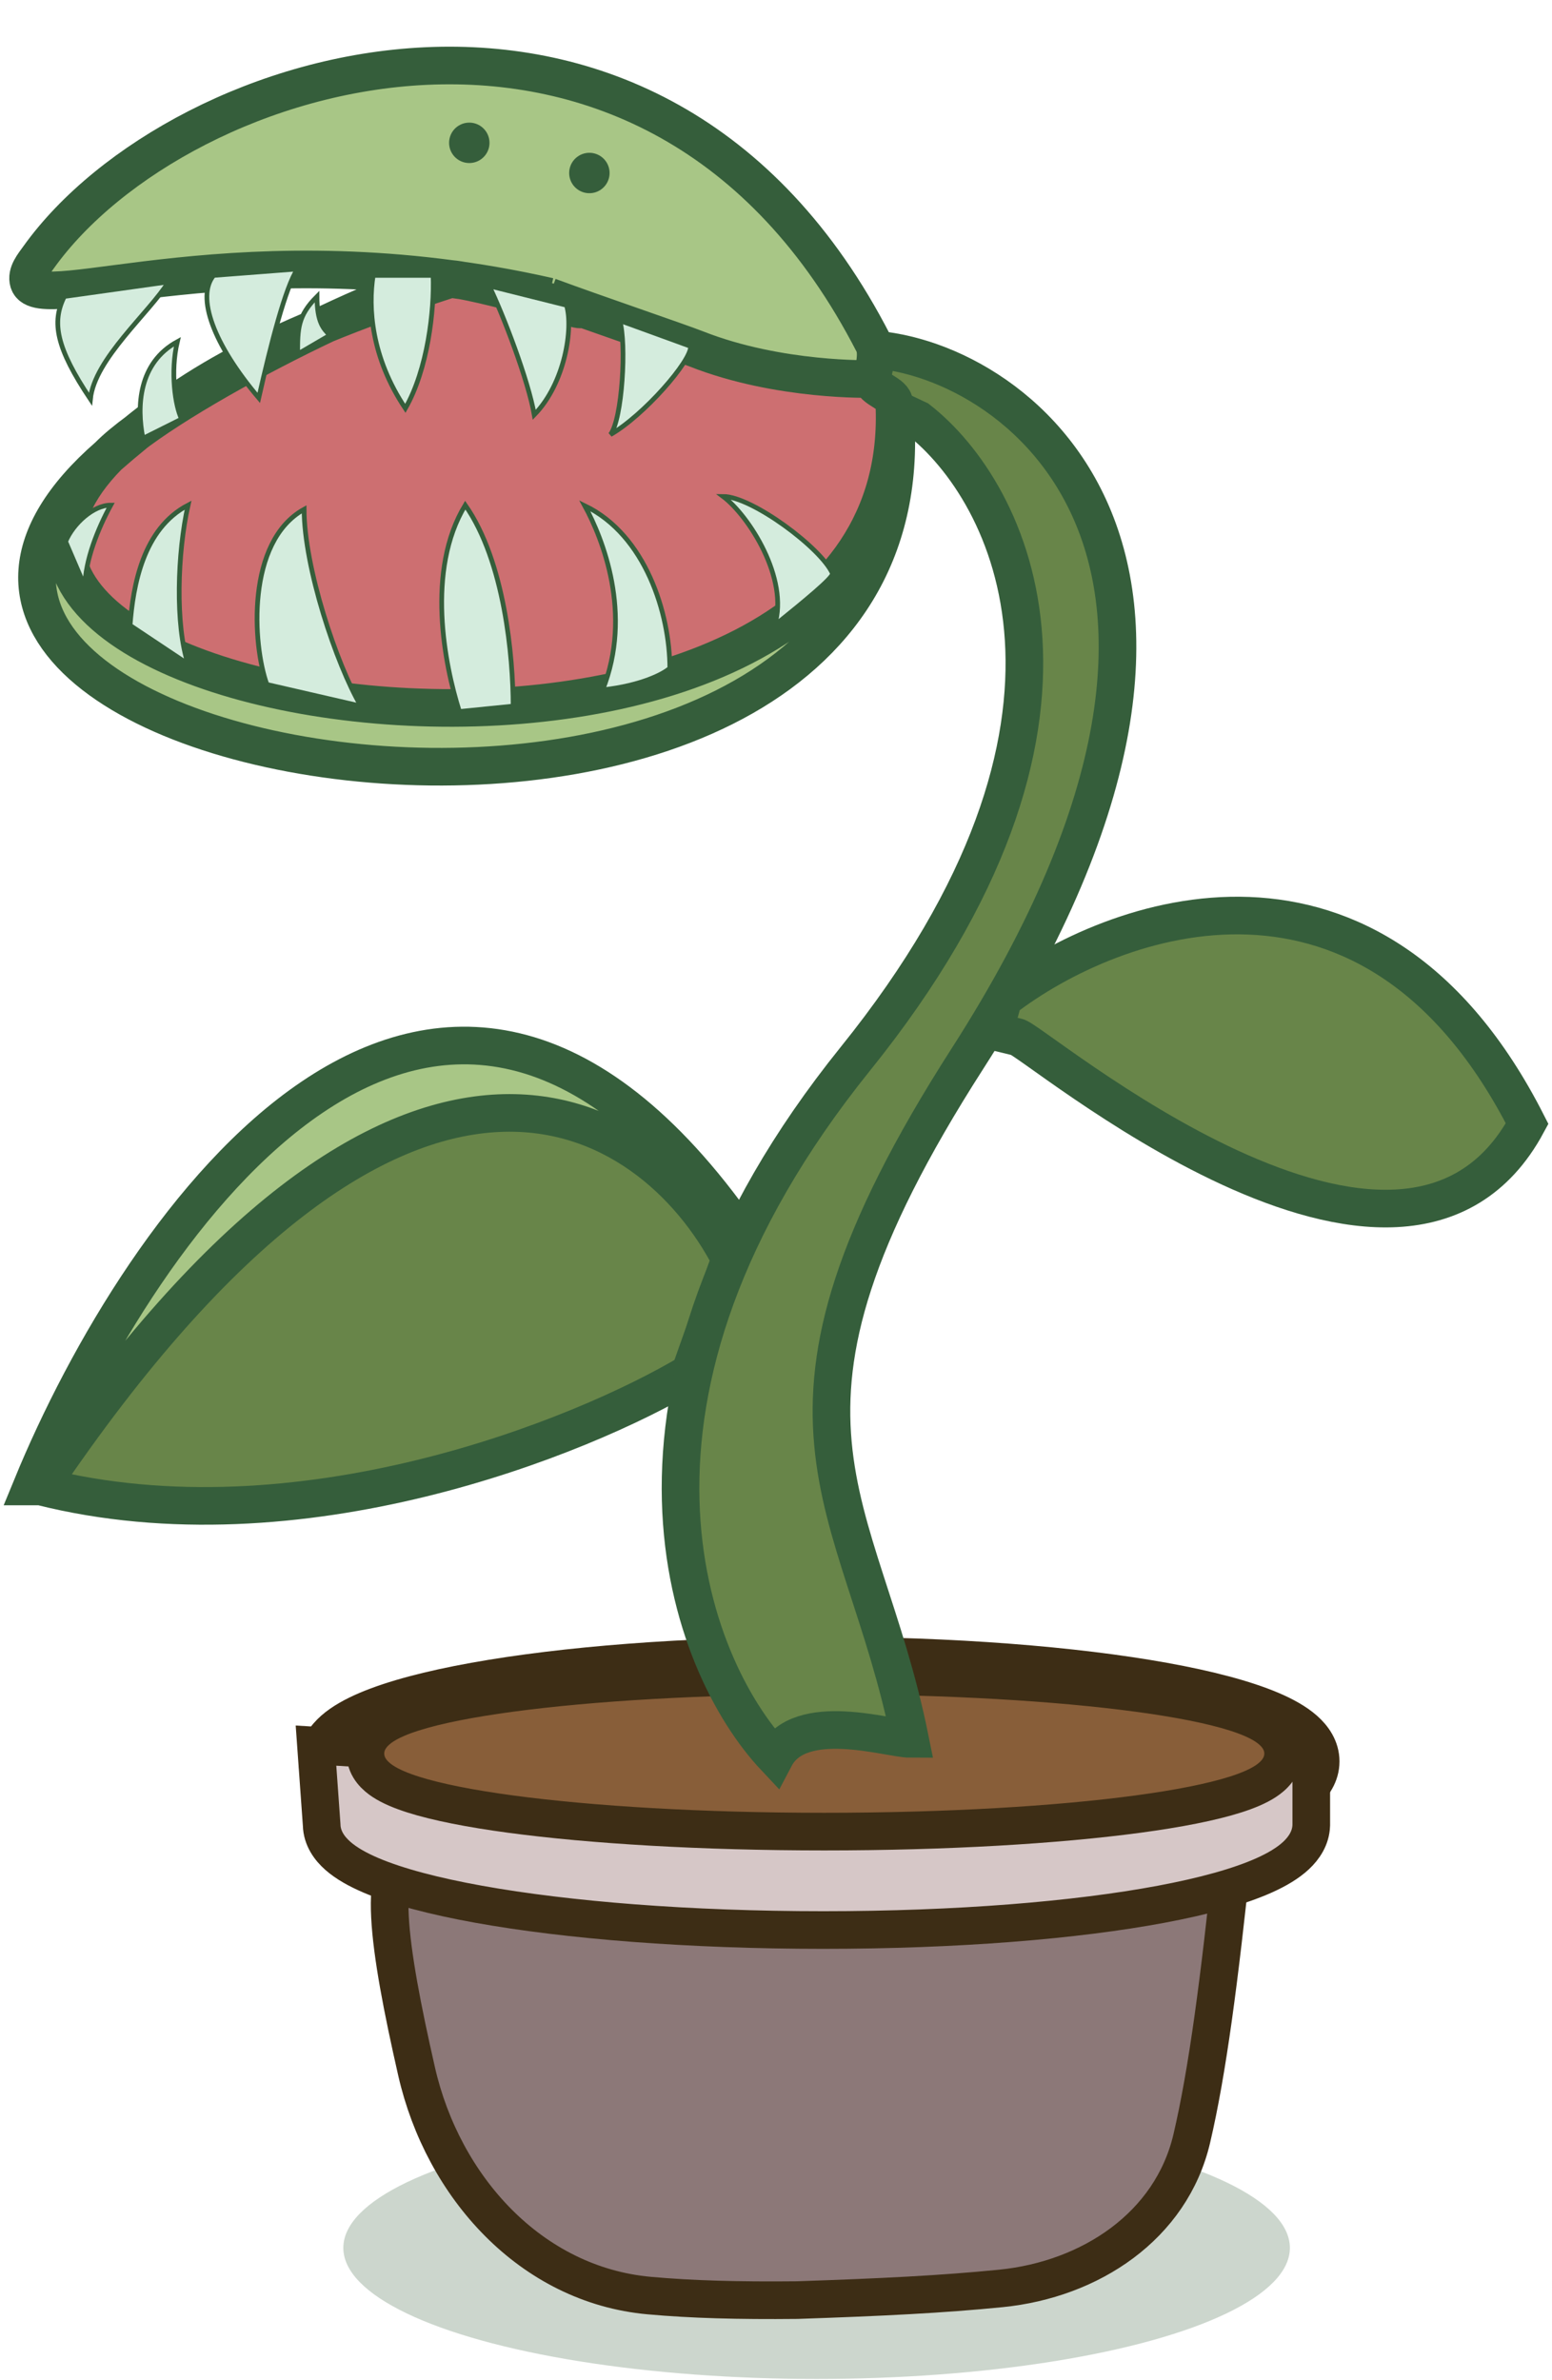 <svg width="330" height="506" viewBox="0 0 330 506" fill="none" xmlns="http://www.w3.org/2000/svg">
<ellipse cx="173.633" cy="477.867" rx="100.633" ry="27.867" fill="#355E3B" fill-opacity="0.25"/>
<path d="M88.131 394.932C79.676 394.343 82.535 413.827 88.579 440.364C94.177 464.941 112.927 485.735 138.031 488.009C147.042 488.825 157.005 489.097 169.499 488.971C187.283 488.369 200.3 487.737 212.816 486.488C231.837 484.59 249.042 473.244 253.404 454.633C256.745 440.374 259.273 421.119 262.175 393.264L88.131 394.932Z" fill="#8C7878" stroke="#3D2D15" stroke-width="8"/>
<path d="M174.158 351.951C202.668 351.951 228.58 354.032 247.454 357.435C256.858 359.13 264.713 361.188 270.312 363.573C273.095 364.76 275.548 366.121 277.369 367.725C279.171 369.312 280.811 371.562 280.811 374.456C280.81 377.35 279.171 379.599 277.369 381.187C275.548 382.791 273.095 384.152 270.312 385.338C264.713 387.724 256.858 389.782 247.454 391.477C228.58 394.879 202.668 396.96 174.158 396.96C145.649 396.96 119.737 394.879 100.862 391.477C91.458 389.782 83.603 387.724 78.005 385.338C75.222 384.152 72.768 382.791 70.947 381.187C69.201 379.649 67.609 377.49 67.511 374.725L67.506 374.456L67.511 374.187C67.609 371.422 69.201 369.263 70.947 367.725C72.768 366.121 75.222 364.76 78.005 363.573C83.603 361.188 91.458 359.13 100.862 357.435C119.737 354.032 145.649 351.951 174.158 351.951Z" fill="#D6C7C7" stroke="#3D2D15" stroke-width="8"/>
<path d="M175.045 365.288C209.42 365.288 239.069 368.319 257.364 373.089H278.815V387.803L278.811 388.063C278.722 390.736 277.271 392.879 275.585 394.455C273.845 396.081 271.498 397.458 268.838 398.653C263.492 401.055 255.979 403.118 246.927 404.814C228.756 408.219 203.552 410.297 175.045 410.297C146.535 410.297 120.623 408.216 101.749 404.813C92.345 403.118 84.49 401.06 78.892 398.675C76.109 397.488 73.655 396.127 71.834 394.523C70.069 392.969 68.462 390.779 68.397 387.971L67.516 375.65L67.19 371.094L71.75 371.373L92.623 372.65C111.805 368.141 141.674 365.288 175.045 365.288Z" fill="#D6C7C7" stroke="#3D2D15" stroke-width="8"/>
<path d="M175.265 356.198C201.222 356.198 224.799 357.612 241.956 359.921C250.505 361.071 257.624 362.464 262.687 364.075C265.19 364.871 267.429 365.794 269.123 366.908C270.62 367.892 272.826 369.784 272.826 372.787C272.826 375.79 270.62 377.683 269.123 378.667C267.429 379.781 265.19 380.703 262.687 381.499C257.624 383.109 250.505 384.503 241.956 385.653C224.799 387.962 201.222 389.376 175.265 389.376C149.307 389.376 125.73 387.962 108.572 385.653C100.023 384.503 92.904 383.109 87.842 381.499C85.339 380.702 83.099 379.781 81.405 378.667C79.955 377.713 77.84 375.908 77.709 373.065L77.702 372.787L77.709 372.509C77.84 369.666 79.956 367.861 81.405 366.908C83.099 365.794 85.339 364.871 87.842 364.075C92.904 362.464 100.023 361.071 108.572 359.921C125.73 357.612 149.307 356.198 175.265 356.198Z" fill="#885E39" stroke="#3D2D15" stroke-width="8"/>
<path d="M324.711 238.864C291.962 174.386 236.81 194.343 213.328 212.382L211.424 219.29L216.184 220.442C219.04 220.442 298.055 288.373 324.711 238.864Z" fill="#688549" stroke="#355E3B" stroke-width="8"/>
<path d="M8.649 316.007C86.332 200.869 138.755 235.794 155.256 267.649C155.256 267.265 155.637 265.576 157.16 261.892C92.424 169.781 29.91 259.589 6.745 316.007H8.649Z" fill="#A8C686"/>
<path d="M155.256 267.649C138.755 235.794 86.332 200.869 8.649 316.007C63.484 329.824 123.523 305.645 146.688 291.828L155.256 267.649Z" fill="#688549"/>
<path d="M155.256 267.649C138.755 235.794 86.332 200.869 8.649 316.007M155.256 267.649L146.688 291.828C123.523 305.645 63.484 329.824 8.649 316.007M155.256 267.649C155.256 267.265 155.637 265.577 157.16 261.892C92.424 169.781 29.91 259.589 6.745 316.007H8.649" stroke="#355E3B" stroke-width="8"/>
<path d="M181.908 225.048C124.027 296.894 146.367 354.003 164.773 373.576C170.103 363.444 189.04 369.657 193.483 369.657C183.011 317.845 156.205 302.192 205.709 225.048C276.302 115.037 212.055 73.064 181.908 74.216L178.101 81.124L195.237 89.184C214.911 104.536 239.79 153.201 181.908 225.048Z" fill="#688549" stroke="#355E3B" stroke-width="8"/>
<path d="M185.262 80.566C185.262 80.566 186.985 75.459 185.75 73.054C138.918 -18.179 38.05 13.045 8.24 54.659C7.094 56.258 5.526 58.07 6.089 59.955C8.294 67.351 51.7 48.326 116.743 63.045C126.385 66.614 144.152 72.638 148.104 74.193C165.687 81.11 185.262 80.566 185.262 80.566Z" fill="#A8C686"/>
<path d="M23.032 96.947C-33.962 154.921 194.926 184.968 190.154 85.729C202.415 206.556 -56.352 166.107 23.032 96.947Z" fill="#A8C686"/>
<path d="M148.104 74.193C144.152 72.638 126.385 66.614 116.743 63.045C137.349 70.672 104.446 60.019 95.805 59.294C53.334 73.103 38.207 83.727 23.032 96.947C-33.962 154.921 194.926 184.968 190.154 85.729C190.049 83.555 185.577 82.871 185.262 80.566C185.262 80.566 165.687 81.11 148.104 74.193Z" fill="#CD6F71"/>
<path d="M116.743 63.045C126.385 66.614 144.152 72.638 148.104 74.193C165.687 81.11 185.262 80.566 185.262 80.566M116.743 63.045C51.7 48.326 8.294 67.351 6.089 59.955C5.526 58.07 7.094 56.258 8.24 54.659C38.05 13.045 138.918 -18.179 185.75 73.054C186.985 75.459 185.262 80.566 185.262 80.566V80.566M116.743 63.045C137.349 70.672 104.446 60.019 95.805 59.294M185.262 80.566C185.577 82.871 190.049 83.555 190.154 85.729M190.154 85.729C194.926 184.968 -33.962 154.921 23.032 96.947M190.154 85.729C202.415 206.556 -56.352 166.107 23.032 96.947M95.805 59.294C53.334 73.103 38.207 83.727 23.032 96.947M95.805 59.294C87.164 58.57 35.858 83.902 23.032 96.947" stroke="#355E3B" stroke-width="8"/>
<path d="M39.991 107.386C30.397 112.385 28.29 124.499 27.656 132.943L39.991 141.166C37.249 132.943 37.706 117.519 39.991 107.386Z" fill="#D4ECDD"/>
<path d="M64.66 108.273C52.325 115.126 53.696 137.055 56.747 145.507L76.739 150.112C71.513 141.166 64.66 120.608 64.66 108.273Z" fill="#D4ECDD"/>
<path d="M98.924 107.386C90.546 121.203 94.509 141.285 97.683 151.264L109.107 150.112C109.107 139.75 107.302 119.361 98.924 107.386Z" fill="#D4ECDD"/>
<path d="M128.146 146.658C134.558 130.539 128.146 114.496 124.338 107.511C137.299 113.755 142.426 130.539 142.426 142.053C141.157 143.204 136.524 145.737 128.146 146.658Z" fill="#D4ECDD"/>
<path d="M164.71 132.943C167.798 123.012 159.228 109.644 153.746 105.532C159.839 105.532 174.651 116.496 177.045 121.979C176.728 123.13 171.565 127.416 164.71 132.943Z" fill="#D4ECDD"/>
<path d="M23.544 107.386C19.867 107.386 15.537 111.288 13.95 115.126L18.062 124.72C18.062 119.238 20.803 112.385 23.544 107.386Z" fill="#D4ECDD"/>
<path d="M37.707 72.639C29.484 77.137 29.026 86.344 30.397 93.197L38.62 89.085C37.249 86.344 36.184 79.087 37.707 72.639Z" fill="#D4ECDD"/>
<path d="M67.401 63.045C63.29 67.157 63.29 69.898 63.29 75.272L70.143 71.268C68.772 69.898 67.401 68.527 67.401 63.045Z" fill="#D4ECDD"/>
<path d="M39.991 107.386C30.397 112.385 28.29 124.499 27.656 132.943L39.991 141.166C37.249 132.943 37.706 117.519 39.991 107.386Z" stroke="#355E3B"/>
<path d="M64.66 108.273C52.325 115.126 53.696 137.055 56.747 145.507L76.739 150.112C71.513 141.166 64.66 120.608 64.66 108.273Z" stroke="#355E3B"/>
<path d="M98.924 107.386C90.546 121.203 94.509 141.285 97.683 151.264L109.107 150.112C109.107 139.75 107.302 119.361 98.924 107.386Z" stroke="#355E3B"/>
<path d="M128.146 146.658C134.558 130.539 128.146 114.496 124.338 107.511C137.299 113.755 142.426 130.539 142.426 142.053C141.157 143.204 136.524 145.737 128.146 146.658Z" stroke="#355E3B"/>
<path d="M164.71 132.943C167.798 123.012 159.228 109.644 153.746 105.532C159.839 105.532 174.651 116.496 177.045 121.979C176.728 123.13 171.565 127.416 164.71 132.943Z" stroke="#355E3B"/>
<path d="M23.544 107.386C19.867 107.386 15.537 111.288 13.95 115.126L18.062 124.72C18.062 119.238 20.803 112.385 23.544 107.386Z" stroke="#355E3B"/>
<path d="M37.707 72.639C29.484 77.137 29.026 86.344 30.397 93.197L38.62 89.085C37.249 86.344 36.184 79.087 37.707 72.639Z" stroke="#355E3B"/>
<path d="M67.401 63.045C63.29 67.157 63.29 69.898 63.29 75.272L70.143 71.268C68.772 69.898 67.401 68.527 67.401 63.045Z" stroke="#355E3B"/>
<path d="M19.225 84.847C11.945 73.947 10.944 68.503 13.685 63.021L35.832 59.917C31.802 66.45 20.074 76.29 19.225 84.847Z" fill="#D4ECDD"/>
<path d="M55.019 84.586C45.331 73.166 41.696 63.081 45.425 58.546L63.243 57.175C60.7 61.117 57.653 72.919 55.019 84.586Z" fill="#D4ECDD"/>
<path d="M129.791 92.388C132.325 89.149 133.24 72.95 131.77 68.14L146.845 73.622C147.051 76.702 136.829 88.376 129.791 92.388Z" fill="#D4ECDD"/>
<path d="M113.598 88.183C120.168 81.448 121.92 69.694 120.45 64.884L104.004 60.773C106.984 66.881 112.351 80.921 113.598 88.183Z" fill="#D4ECDD"/>
<path d="M86.187 86.813C78.906 75.913 78.266 65.352 79.352 58.546L92.086 58.546C92.382 65.894 90.945 78.519 86.187 86.813Z" fill="#D4ECDD"/>
<path d="M19.225 84.847C11.945 73.947 10.944 68.503 13.685 63.021L35.832 59.917C31.802 66.45 20.074 76.29 19.225 84.847Z" stroke="#355E3B"/>
<path d="M55.019 84.586C45.331 73.166 41.696 63.081 45.425 58.546L63.243 57.175C60.7 61.117 57.653 72.919 55.019 84.586Z" stroke="#355E3B"/>
<path d="M129.791 92.388C132.325 89.149 133.24 72.95 131.77 68.14L146.845 73.622C147.051 76.702 136.829 88.376 129.791 92.388Z" stroke="#355E3B"/>
<path d="M113.598 88.183C120.168 81.448 121.92 69.694 120.45 64.884L104.004 60.773C106.984 66.881 112.351 80.921 113.598 88.183Z" stroke="#355E3B"/>
<path d="M86.187 86.813C78.906 75.913 78.266 65.352 79.352 58.546L92.086 58.546C92.382 65.894 90.945 78.519 86.187 86.813Z" stroke="#355E3B"/>
<path d="M127.556 40.448C126.583 41.042 125.414 41.225 124.306 40.956C123.199 40.688 122.243 39.991 121.649 39.018C121.056 38.045 120.873 36.876 121.141 35.768C121.409 34.66 122.107 33.704 123.08 33.111C124.053 32.517 125.221 32.334 126.329 32.603C127.437 32.871 128.393 33.568 128.987 34.541C129.58 35.514 129.763 36.683 129.495 37.791C129.226 38.899 128.529 39.855 127.556 40.448Z" fill="#355E3B"/>
<path d="M102.023 34.033C102.996 33.439 103.693 32.483 103.962 31.376C104.23 30.268 104.047 29.099 103.453 28.126C102.86 27.153 101.904 26.456 100.796 26.187C99.688 25.919 98.519 26.102 97.546 26.696C96.573 27.289 95.876 28.245 95.608 29.353C95.34 30.461 95.522 31.63 96.116 32.603C96.71 33.576 97.665 34.273 98.773 34.541C99.881 34.809 101.05 34.627 102.023 34.033Z" fill="#355E3B"/>
</svg>
